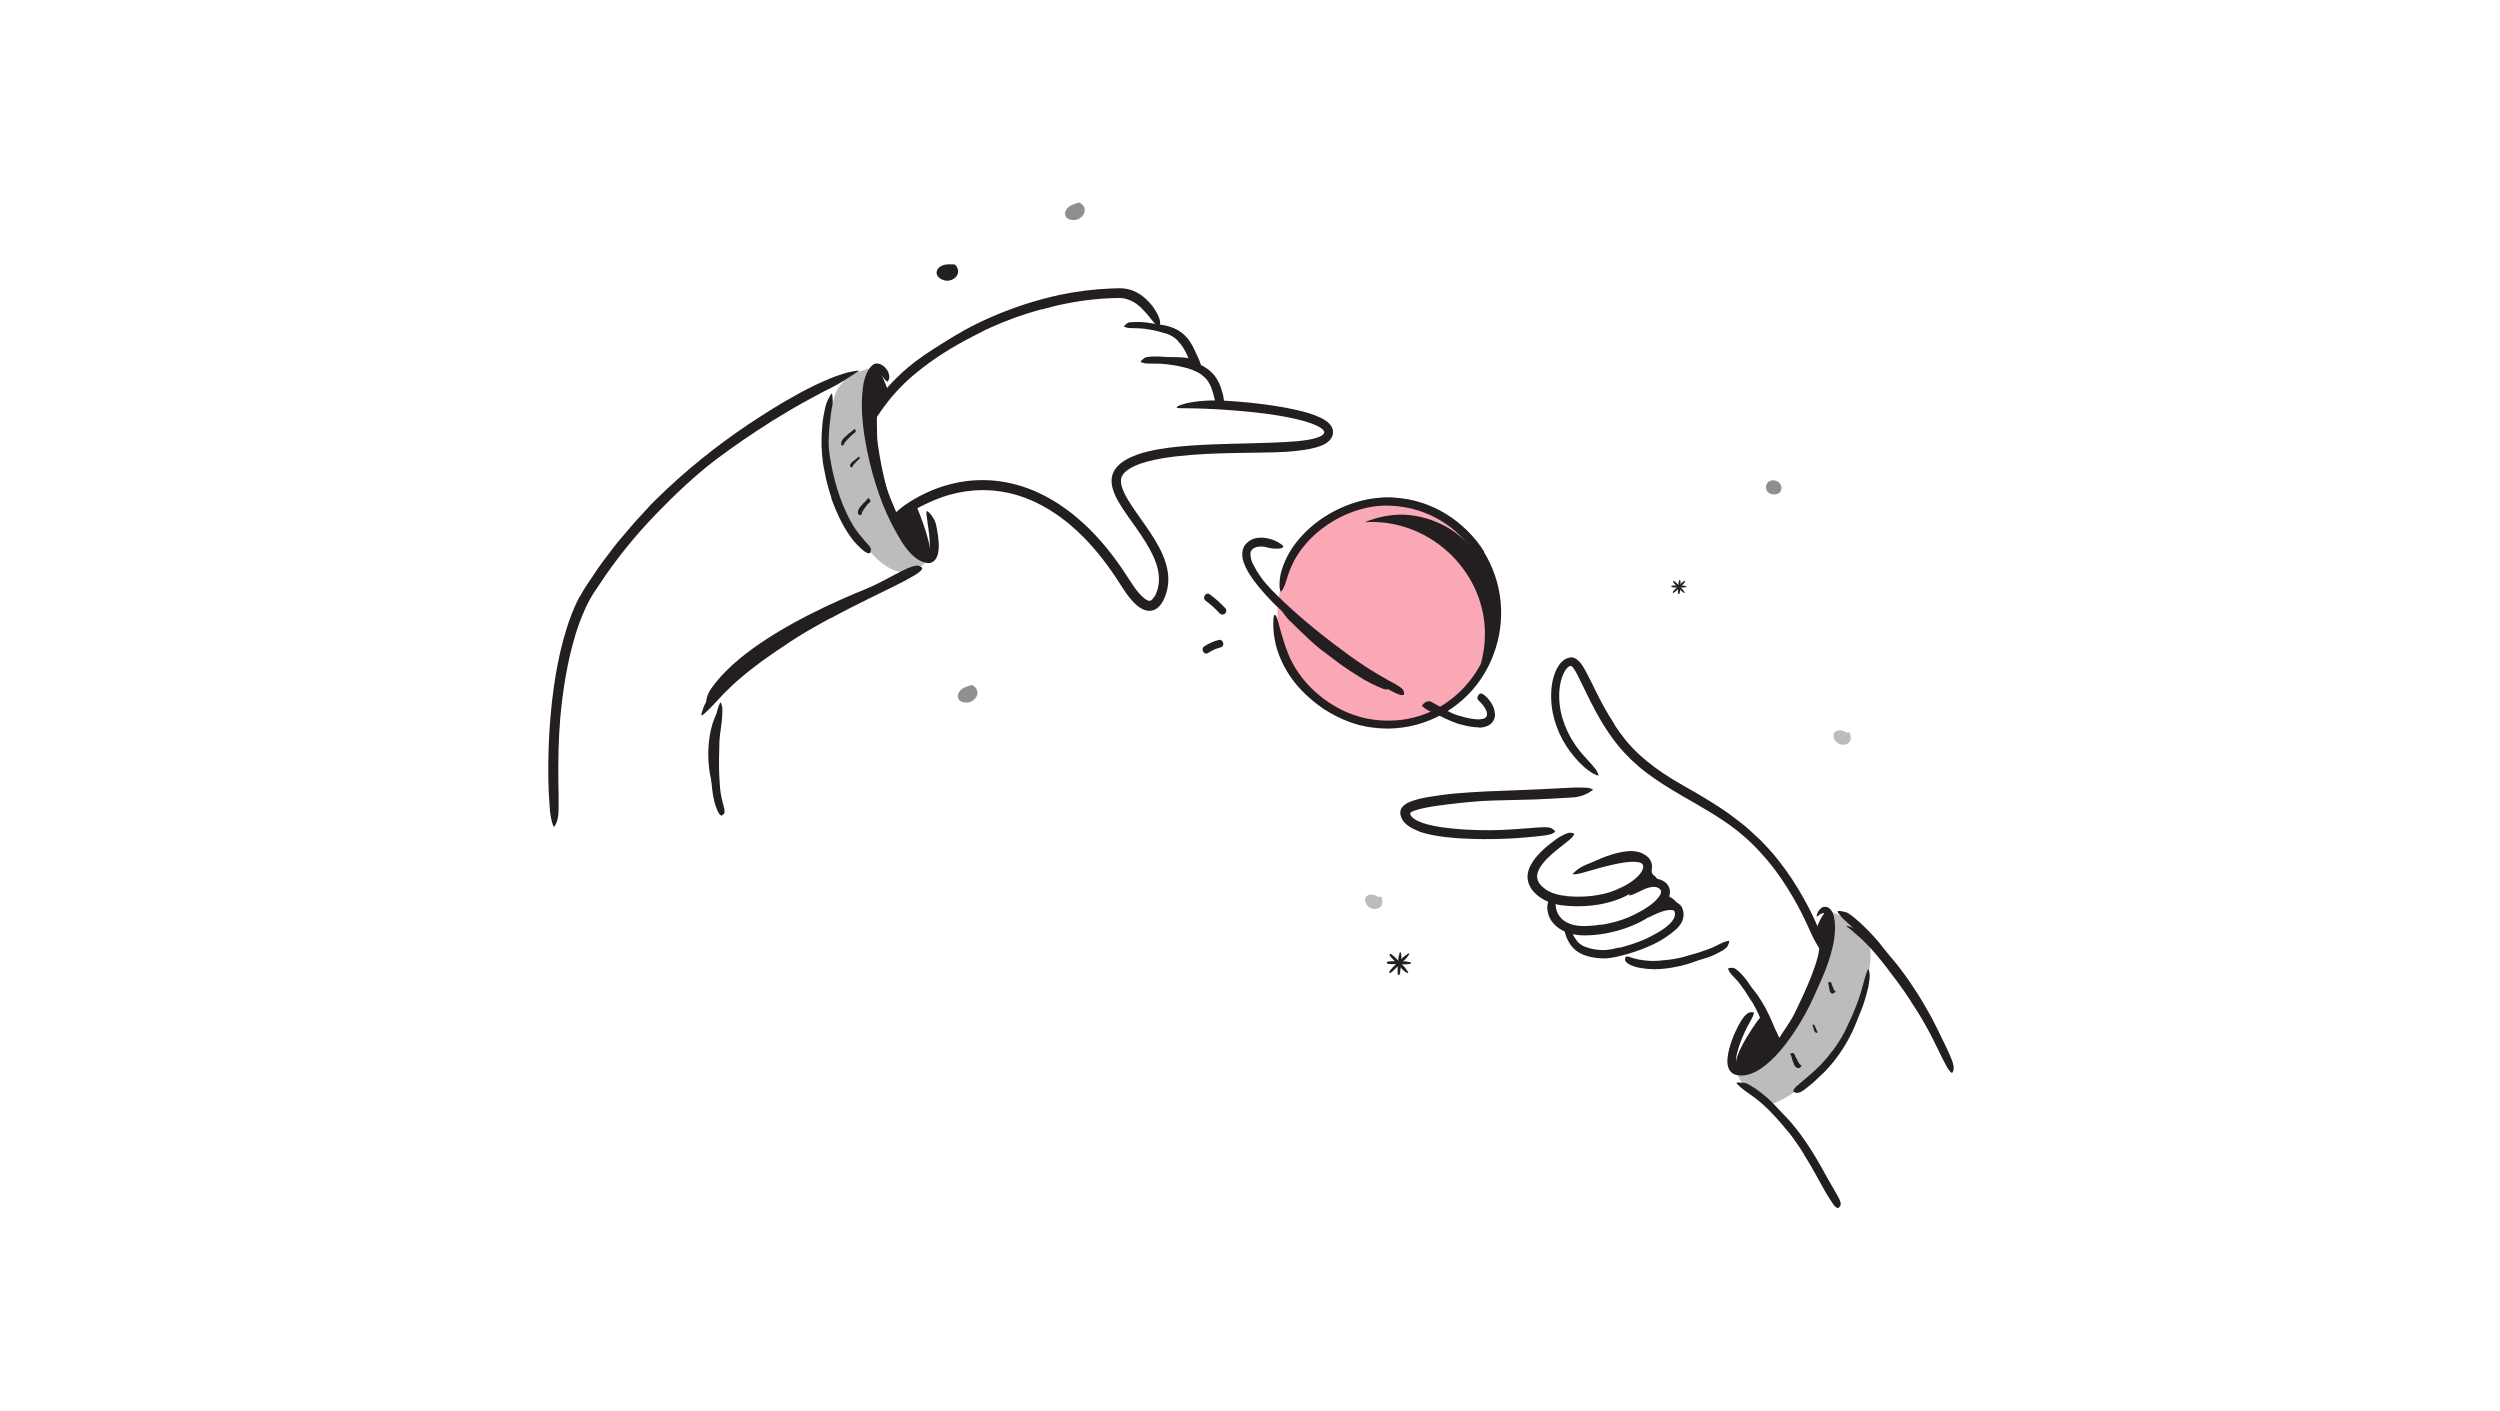 <svg width="319" height="180" viewBox="0 0 319 180" fill="none" xmlns="http://www.w3.org/2000/svg">
<ellipse cx="177" cy="78.5" rx="14" ry="14.5" fill="#F43F5E" fill-opacity="0.45"/>
<path d="M190.72 78.887C190.528 81.049 190.089 83.049 188.939 84.74C189.184 83.87 189.347 82.978 189.425 82.076C190.14 73.967 183.53 66.868 175.469 66.606C175.028 66.594 174.587 66.605 174.148 66.639C175.698 65.975 177.371 65.646 179.058 65.672C180.705 65.735 182.322 66.132 183.81 66.838C185.299 67.545 186.629 68.546 187.72 69.782C188.81 71.017 189.638 72.461 190.154 74.026C190.669 75.591 190.862 77.245 190.72 78.887Z" fill="#231F20"/>
<path d="M189.338 70.416C190.535 72.357 191.269 74.547 191.483 76.817C191.697 79.087 191.385 81.376 190.573 83.507C189.995 85.062 189.158 86.508 188.098 87.784C186.218 90.022 183.706 91.639 180.89 92.424C180.193 92.616 179.482 92.756 178.764 92.841C178.406 92.895 178.043 92.904 177.686 92.934C177.328 92.964 176.965 92.961 176.604 92.934C175.885 92.916 175.167 92.848 174.457 92.73L173.397 92.499C173.046 92.406 172.706 92.285 172.361 92.18C171.159 91.747 170.011 91.179 168.937 90.487C167.882 89.776 166.906 88.954 166.027 88.036C164.899 86.846 163.994 85.464 163.354 83.954C162.714 82.436 162.414 80.796 162.477 79.149C162.522 78.122 162.777 78.305 163.045 79.149C163.111 79.353 163.162 79.6 163.237 79.879C163.312 80.158 163.414 80.462 163.498 80.795L163.561 81.05C163.588 81.134 163.618 81.221 163.648 81.308C163.708 81.486 163.765 81.669 163.823 81.855C163.913 82.237 164.09 82.615 164.219 83.023C165.261 85.897 167.423 88.33 170.057 89.946C171.373 90.762 172.82 91.345 174.334 91.67C175.868 91.982 177.443 92.037 178.995 91.832C180.895 91.569 182.712 90.885 184.314 89.829C186.924 88.108 188.875 85.556 189.852 82.586C190.829 79.617 190.774 76.404 189.696 73.47C189.225 72.24 188.594 71.078 187.819 70.013C187.014 68.968 186.076 68.033 185.029 67.232C183.427 66.021 181.573 65.186 179.605 64.787C178.625 64.595 177.627 64.503 176.628 64.511C175.634 64.545 174.647 64.696 173.688 64.962C172.207 65.375 170.801 66.019 169.52 66.869C168.249 67.696 167.123 68.728 166.189 69.923C165.785 70.437 165.428 70.987 165.123 71.566C164.729 72.334 164.41 73.139 164.171 73.969C164.132 74.104 164.093 74.227 164.051 74.335C164.009 74.443 163.985 74.545 163.952 74.635C163.888 74.791 163.814 74.943 163.729 75.089C163.669 75.212 163.598 75.33 163.516 75.44C163.402 75.56 163.318 75.359 163.27 74.87C163.243 74.119 163.345 73.369 163.57 72.653C164.03 71.231 164.771 69.916 165.751 68.788C166.725 67.644 167.87 66.656 169.144 65.86C170.439 65.043 171.843 64.415 173.316 63.998C174.063 63.788 174.825 63.638 175.595 63.55C175.788 63.526 175.983 63.511 176.178 63.499C176.373 63.487 176.562 63.457 176.764 63.457H177.064H177.364L177.947 63.493C180.263 63.642 182.509 64.353 184.488 65.565C186.458 66.777 188.128 68.42 189.371 70.371L189.338 70.416Z" fill="#231F20"/>
<path d="M171.238 84.901C170.535 84.392 169.84 83.871 169.153 83.336C168.907 83.141 168.637 82.97 168.393 82.769C167.531 82.054 166.706 81.294 165.907 80.507C165.733 80.33 165.552 80.159 165.369 79.987L164.85 79.468C164.359 79.049 163.941 78.551 163.612 77.996C163.516 77.816 163.753 77.696 164.063 77.657C164.226 77.635 164.392 77.651 164.548 77.703C164.704 77.755 164.846 77.842 164.964 77.957C165.763 78.858 166.637 79.759 167.51 80.678C168.075 81.215 168.678 81.71 169.312 82.162C169.988 82.691 170.67 83.216 171.37 83.715C171.796 84.03 172.235 84.315 172.673 84.616C173.34 85.06 174.01 85.517 174.703 85.91C175.241 86.21 175.802 86.463 176.355 86.727C176.478 86.787 176.601 86.835 176.724 86.898C177.172 87.129 177.277 87.27 177.235 87.568C177.23 87.635 177.22 87.701 177.205 87.766C177.142 87.979 176.878 88.033 176.52 87.904C175.444 87.488 174.412 86.966 173.439 86.346C172.694 85.895 171.97 85.399 171.244 84.91L171.238 84.901Z" fill="#231F20"/>
<path d="M168.033 81.802C166.697 80.73 165.39 79.625 164.129 78.469C163.666 78.045 163.189 77.64 162.744 77.198C161.95 76.419 161.199 75.597 160.495 74.736C160.141 74.299 159.81 73.844 159.504 73.372C159.183 72.89 158.92 72.372 158.72 71.828C158.508 71.305 158.456 70.73 158.57 70.177C158.643 69.882 158.79 69.61 158.996 69.387C159.097 69.28 159.204 69.179 159.318 69.086C159.434 69.003 159.557 68.928 159.684 68.861C160.015 68.71 160.372 68.624 160.735 68.606C161.08 68.592 161.425 68.621 161.762 68.693C162.421 68.832 163.041 69.112 163.579 69.516C163.75 69.651 163.774 69.777 163.702 69.849C163.577 69.939 163.427 69.99 163.273 69.993C162.744 70.042 162.211 69.995 161.699 69.855C161.232 69.708 160.732 69.695 160.258 69.819C160.072 69.875 159.904 69.979 159.771 70.12C159.653 70.248 159.579 70.409 159.558 70.582C159.546 71.087 159.668 71.587 159.912 72.03C160.18 72.567 160.488 73.083 160.834 73.573C161.684 74.775 162.834 75.868 163.952 76.925C165.183 78.09 166.474 79.204 167.796 80.283C168.609 80.947 169.436 81.596 170.276 82.229C171.547 83.187 172.835 84.133 174.154 85.004C175.181 85.682 176.229 86.277 177.283 86.875L177.98 87.256C178.842 87.752 179.082 87.959 179.136 88.304C179.155 88.382 179.166 88.462 179.169 88.541C179.154 88.776 178.704 88.74 178.028 88.418C175.988 87.403 174.033 86.225 172.181 84.899C170.766 83.916 169.381 82.874 168.018 81.811L168.033 81.802Z" fill="#231F20"/>
<path d="M188.726 92.813C188.04 92.802 187.358 92.701 186.698 92.513C186.464 92.453 186.224 92.414 185.999 92.335C185.21 92.056 184.444 91.72 183.704 91.329C183.377 91.164 183.04 91.014 182.707 90.858C182.264 90.697 181.856 90.453 181.506 90.137C181.401 90.029 181.569 89.819 181.806 89.663C181.913 89.577 182.04 89.52 182.175 89.497C182.31 89.473 182.448 89.484 182.578 89.527C183.356 89.96 184.149 90.386 184.95 90.846C185.45 91.098 185.977 91.29 186.521 91.419C187.098 91.6 187.692 91.719 188.293 91.777C188.634 91.814 188.98 91.787 189.311 91.699C189.405 91.676 189.491 91.629 189.562 91.564C189.632 91.499 189.686 91.418 189.717 91.326C189.762 91.095 189.733 90.856 189.636 90.642C189.454 90.261 189.207 89.915 188.906 89.621C188.843 89.552 188.771 89.491 188.708 89.422C188.473 89.164 188.449 89.041 188.599 88.795C188.631 88.736 188.665 88.679 188.702 88.624C188.831 88.449 189.071 88.437 189.302 88.624C189.666 88.901 189.98 89.237 190.233 89.618C190.548 90.067 190.731 90.595 190.762 91.143C190.768 91.425 190.701 91.703 190.567 91.951C190.426 92.203 190.218 92.412 189.966 92.552C189.583 92.746 189.161 92.849 188.732 92.852L188.726 92.813Z" fill="#231F20"/>
<path d="M153.861 76.671C154.511 77.156 155.115 77.703 155.663 78.302C155.756 78.383 155.877 78.427 156.001 78.422C156.125 78.418 156.243 78.367 156.331 78.279C156.419 78.192 156.47 78.074 156.474 77.95C156.478 77.826 156.435 77.704 156.353 77.611C155.746 76.955 155.077 76.359 154.356 75.83C153.834 75.479 153.344 76.323 153.864 76.671H153.861Z" fill="#231F20"/>
<path d="M154.164 83.314C154.65 82.988 155.188 82.748 155.756 82.605C156.356 82.449 156.104 81.506 155.494 81.662C154.846 81.827 154.23 82.1 153.671 82.47C153.152 82.815 153.638 83.671 154.164 83.314Z" fill="#231F20"/>
<path d="M213.499 74.277C213.465 74.263 213.465 74.224 213.485 74.172C213.504 74.119 213.526 74.12 213.545 74.132C213.567 74.134 213.588 74.139 213.609 74.148C213.609 74.148 213.767 74.263 213.816 74.3C213.863 74.337 213.908 74.377 213.949 74.421C214.033 74.506 214.12 74.589 214.205 74.677C214.223 74.698 214.237 74.72 214.25 74.744C214.304 74.819 214.366 74.888 214.434 74.95C214.443 74.963 214.451 74.975 214.472 74.976C214.551 75.041 214.625 75.113 214.692 75.191C214.736 75.259 214.781 75.327 214.825 75.394C214.825 75.394 214.838 75.415 214.845 75.425C214.847 75.437 214.852 75.45 214.859 75.46C214.866 75.471 214.875 75.481 214.886 75.487C214.906 75.518 214.924 75.545 214.943 75.576C214.955 75.589 214.965 75.604 214.973 75.621C214.983 75.636 214.948 75.655 214.938 75.644C214.927 75.633 214.915 75.659 214.905 75.665C214.835 75.632 214.768 75.593 214.704 75.549C214.704 75.549 214.485 75.351 214.466 75.345C214.455 75.331 214.446 75.316 214.437 75.3C214.437 75.3 214.255 75.143 214.25 75.135C214.212 75.104 214.18 75.067 214.156 75.024C214.154 75.015 214.149 75.007 214.141 75.002C214.082 74.945 214.026 74.884 213.973 74.821C213.95 74.786 213.912 74.76 213.884 74.728C213.856 74.697 213.876 74.716 213.873 74.711C213.868 74.702 213.863 74.693 213.856 74.686C213.784 74.618 213.72 74.538 213.639 74.469C213.628 74.451 213.567 74.358 213.552 74.336C213.537 74.313 213.513 74.282 213.499 74.277Z" fill="#221F1F"/>
<path d="M213.602 75.62C213.586 75.656 213.546 75.656 213.494 75.636C213.442 75.617 213.442 75.595 213.455 75.576L213.469 75.51L213.631 75.296C213.669 75.247 213.711 75.202 213.757 75.16L214.023 74.893L214.091 74.848C214.169 74.792 214.241 74.728 214.307 74.657C214.319 74.645 214.328 74.632 214.335 74.617C214.399 74.537 214.471 74.462 214.549 74.395C214.619 74.349 214.689 74.303 214.752 74.245C214.752 74.245 214.772 74.231 214.782 74.225C214.808 74.22 214.832 74.205 214.847 74.182C214.876 74.16 214.906 74.14 214.938 74.123C214.952 74.11 214.968 74.1 214.985 74.092C215.001 74.082 215.019 74.116 215.008 74.127C214.998 74.138 215.022 74.147 215.028 74.157C215.031 74.162 215.033 74.166 215.036 74.17C215 74.242 214.959 74.311 214.913 74.376L214.688 74.631C214.675 74.643 214.659 74.653 214.643 74.66C214.643 74.66 214.479 74.849 214.469 74.856C214.438 74.894 214.399 74.927 214.356 74.951C214.346 74.954 214.337 74.96 214.331 74.968C214.272 75.031 214.207 75.085 214.144 75.144C214.082 75.202 214.081 75.206 214.051 75.237L214.006 75.266C213.932 75.34 213.853 75.406 213.789 75.484C213.771 75.495 213.673 75.559 213.651 75.574C213.628 75.589 213.602 75.598 213.602 75.62Z" fill="#221F1F"/>
<path d="M213.342 74.914C213.314 74.932 213.286 74.9 213.264 74.85C213.242 74.8 213.259 74.782 213.267 74.777L213.319 74.742L213.555 74.707C213.609 74.699 213.664 74.695 213.72 74.696L214.056 74.695L214.13 74.704C214.215 74.718 214.301 74.723 214.387 74.719C214.402 74.719 214.416 74.717 214.43 74.713C214.524 74.7 214.619 74.698 214.713 74.707C214.788 74.723 214.862 74.732 214.935 74.745C215.008 74.758 214.953 74.733 214.969 74.752C214.984 74.77 215.013 74.77 215.036 74.772C215.068 74.774 215.1 74.778 215.131 74.786C215.148 74.792 215.165 74.8 215.18 74.811C215.188 74.824 215.184 74.851 215.179 74.855C215.174 74.858 215.176 74.878 215.178 74.891C215.111 74.918 215.041 74.938 214.97 74.952L214.667 74.971C214.651 74.972 214.635 74.97 214.62 74.965L214.389 74.98C214.344 74.986 214.298 74.981 214.255 74.967C214.248 74.969 214.242 74.973 214.238 74.978C214.161 74.982 214.087 74.973 214.009 74.969C213.932 74.966 213.929 74.968 213.893 74.967L213.87 74.964L213.845 74.959C213.753 74.961 213.66 74.95 213.569 74.959C213.551 74.971 213.445 74.94 213.421 74.941C213.397 74.943 213.352 74.907 213.342 74.914Z" fill="#221F1F"/>
<path d="M214.296 75.733C214.314 75.76 214.281 75.786 214.23 75.801C214.206 75.807 214.18 75.805 214.157 75.795C214.144 75.78 214.133 75.763 214.125 75.744C214.125 75.744 214.106 75.573 214.1 75.52C214.095 75.468 214.095 75.416 214.102 75.364C214.109 75.259 214.112 75.154 214.121 75.047C214.122 75.024 214.126 75.002 214.131 74.98C214.15 74.901 214.16 74.82 214.16 74.738C214.163 74.725 214.162 74.71 214.158 74.697C214.152 74.608 214.156 74.518 214.17 74.43L214.22 74.222C214.22 74.222 214.211 74.207 214.231 74.194C214.246 74.175 214.254 74.152 214.253 74.129L214.271 74.041C214.279 74.025 214.288 74.011 214.3 73.998C214.3 73.998 214.339 73.997 214.342 74.002C214.346 74.007 214.366 74.005 214.379 74.003C214.4 74.068 214.416 74.135 214.426 74.202L214.427 74.489C214.428 74.504 214.425 74.519 214.42 74.533C214.42 74.533 214.421 74.743 214.422 74.75C214.423 74.793 214.416 74.836 214.4 74.876C214.397 74.883 214.396 74.891 214.397 74.899C214.394 74.971 214.386 75.044 214.374 75.115C214.368 75.151 214.371 75.189 214.366 75.224L214.374 75.237C214.371 75.245 214.37 75.253 214.369 75.262C214.364 75.348 214.348 75.433 214.352 75.521C214.361 75.536 214.323 75.636 214.327 75.659C214.331 75.681 214.292 75.721 214.296 75.733Z" fill="#221F1F"/>
<path d="M177.349 121.94C177.298 121.916 177.295 121.857 177.318 121.777C177.335 121.746 177.362 121.721 177.396 121.709C177.43 121.716 177.463 121.725 177.496 121.737C177.504 121.749 177.743 121.934 177.819 121.989C177.894 122.047 177.965 122.111 178.03 122.181C178.168 122.32 178.307 122.456 178.443 122.593C178.474 122.623 178.502 122.656 178.526 122.693C178.616 122.811 178.716 122.921 178.826 123.02C178.842 123.039 178.862 123.054 178.884 123.065C179.01 123.17 179.127 123.285 179.235 123.41C179.307 123.52 179.393 123.619 179.471 123.722C179.486 123.734 179.497 123.751 179.502 123.77C179.512 123.809 179.535 123.845 179.568 123.87C179.602 123.915 179.633 123.962 179.66 124.011C179.677 124.034 179.692 124.06 179.702 124.087C179.716 124.107 179.669 124.134 179.652 124.12C179.636 124.106 179.622 124.14 179.609 124.148L179.592 124.159C179.487 124.113 179.385 124.06 179.287 124C179.287 124 178.939 123.682 178.896 123.649C178.878 123.627 178.863 123.604 178.85 123.579C178.85 123.579 178.563 123.321 178.553 123.31C178.494 123.26 178.445 123.2 178.405 123.134C178.399 123.12 178.391 123.107 178.381 123.096C178.285 123.004 178.2 122.902 178.11 122.803C178.074 122.747 178.015 122.707 177.966 122.66C177.959 122.651 177.952 122.64 177.947 122.63C177.939 122.617 177.93 122.605 177.922 122.592C177.807 122.481 177.705 122.353 177.584 122.25C177.564 122.22 177.455 122.079 177.422 122.051C177.389 122.022 177.369 121.949 177.349 121.94Z" fill="#221F1F"/>
<path d="M177.494 124.095C177.469 124.151 177.408 124.151 177.33 124.13C177.252 124.11 177.256 124.071 177.259 124.055C177.266 124.02 177.276 123.986 177.29 123.953C177.305 123.943 177.484 123.7 177.553 123.615C177.618 123.535 177.689 123.459 177.764 123.388L178.199 122.956C178.231 122.925 178.264 122.896 178.3 122.869C178.424 122.777 178.539 122.673 178.643 122.559C178.662 122.542 178.678 122.522 178.69 122.5C178.799 122.368 178.918 122.246 179.047 122.134C179.16 122.06 179.263 121.971 179.37 121.887C179.385 121.877 179.402 121.866 179.417 121.856C179.459 121.845 179.496 121.82 179.523 121.787C179.566 121.748 179.612 121.711 179.659 121.676C179.686 121.663 179.715 121.651 179.744 121.642C179.767 121.627 179.791 121.676 179.777 121.692C179.763 121.709 179.797 121.723 179.807 121.738C179.811 121.742 179.814 121.747 179.817 121.753C179.757 121.865 179.69 121.973 179.614 122.075L179.248 122.48C179.226 122.499 179.201 122.515 179.175 122.527L178.897 122.838C178.843 122.897 178.782 122.95 178.715 122.993C178.7 122.999 178.686 123.008 178.674 123.019C178.582 123.119 178.476 123.21 178.374 123.301C178.317 123.339 178.273 123.399 178.224 123.45L178.151 123.497C178.035 123.616 177.906 123.722 177.799 123.849C177.769 123.869 177.622 123.983 177.593 124.016C177.564 124.049 177.509 124.085 177.494 124.095Z" fill="#221F1F"/>
<path d="M177.088 122.957C177.043 122.987 176.998 122.94 176.964 122.866C176.949 122.843 176.953 122.773 176.968 122.763L177.049 122.71C177.064 122.7 177.336 122.673 177.426 122.657C177.514 122.647 177.603 122.643 177.691 122.645L178.233 122.65C178.274 122.649 178.314 122.653 178.354 122.661C178.489 122.681 178.626 122.688 178.762 122.681C178.786 122.683 178.809 122.68 178.832 122.672C178.983 122.657 179.135 122.655 179.286 122.665C179.405 122.688 179.526 122.702 179.644 122.719C179.644 122.719 179.679 122.717 179.696 122.731C179.712 122.746 179.766 122.757 179.805 122.761C179.856 122.763 179.907 122.769 179.957 122.78C179.983 122.788 180.008 122.799 180.032 122.813C180.045 122.833 180.042 122.871 180.034 122.876C180.027 122.881 180.029 122.912 180.032 122.928L180.042 122.943C179.935 122.979 179.825 123.008 179.714 123.028C179.714 123.028 179.275 123.049 179.226 123.056C179.2 123.056 179.175 123.053 179.15 123.049C179.15 123.049 178.801 123.065 178.779 123.069C178.707 123.073 178.635 123.067 178.566 123.05C178.552 123.046 178.538 123.045 178.523 123.045C178.401 123.05 178.279 123.04 178.157 123.034C178.095 123.03 178.032 123.03 177.97 123.034L177.937 123.027L177.893 123.02C177.745 123.023 177.598 123.008 177.448 123.02C177.423 123.036 177.253 122.989 177.213 122.994C177.173 122.999 177.107 122.948 177.088 122.957Z" fill="#221F1F"/>
<path d="M178.604 124.286C178.631 124.326 178.583 124.368 178.507 124.395C178.485 124.41 178.413 124.4 178.403 124.385C178.384 124.36 178.367 124.334 178.353 124.307C178.343 124.292 178.331 124.037 178.332 123.962C178.325 123.879 178.326 123.795 178.334 123.712L178.362 123.206C178.364 123.169 178.37 123.131 178.379 123.095C178.407 122.968 178.421 122.839 178.421 122.709C178.424 122.687 178.423 122.664 178.417 122.643C178.41 122.499 178.417 122.355 178.438 122.213C178.467 122.104 178.488 121.994 178.512 121.882C178.512 121.882 178.512 121.849 178.528 121.835C178.544 121.821 178.555 121.767 178.562 121.734C178.565 121.685 178.575 121.636 178.59 121.59C178.599 121.565 178.612 121.543 178.628 121.522C178.649 121.509 178.686 121.517 178.691 121.524C178.696 121.532 178.724 121.531 178.744 121.529C178.774 121.632 178.797 121.738 178.81 121.844C178.81 121.844 178.807 122.256 178.809 122.304C178.809 122.328 178.804 122.352 178.795 122.375L178.8 122.73C178.801 122.798 178.79 122.865 178.769 122.929C178.763 122.942 178.761 122.956 178.763 122.969C178.759 123.083 178.741 123.199 178.726 123.313C178.711 123.427 178.721 123.431 178.715 123.489C178.714 123.5 178.711 123.511 178.708 123.522C178.704 123.534 178.702 123.547 178.7 123.559C178.695 123.699 178.67 123.837 178.673 123.979C178.673 124.011 178.63 124.161 178.633 124.198C178.636 124.236 178.599 124.267 178.604 124.286Z" fill="#221F1F"/>
<path opacity="0.5" d="M227.305 62.172C227.419 63.592 224.966 63.274 225.38 61.901C225.678 60.919 227.227 61.205 227.305 62.172Z" fill="#231F20"/>
<path opacity="0.3" d="M236.146 93.917C236.285 95.175 234.882 95.286 234.296 94.644C233.353 93.608 234.435 92.707 235.597 93.478C235.747 93.577 236.059 93.145 236.146 93.917Z" fill="#231F20"/>
<path opacity="0.3" d="M176.381 114.878C176.52 116.136 175.117 116.247 174.531 115.605C173.588 114.568 174.67 113.667 175.832 114.439C175.982 114.538 176.294 114.106 176.381 114.878Z" fill="#231F20"/>
<path opacity="0.3" d="M118.669 71.114C114.678 76.435 109.203 69.744 106.635 62.374C104.971 57.599 105.806 53.175 106.431 50.763C107.338 47.259 111.605 46.949 111.605 46.949C111.605 46.949 109.497 54.16 112.191 61.527C114.885 68.897 118.669 71.114 118.669 71.114Z" fill="#231F20"/>
<path d="M148.504 45.58C148.504 45.58 151.495 45.468 152.066 45.847C152.636 46.228 152.066 46.832 152.066 46.832L149.182 46.204L148.504 45.577V45.58Z" fill="#231F20"/>
<path d="M111.999 61.719C111.903 61.245 111.801 60.773 111.725 60.296C111.638 59.821 111.56 59.347 111.488 58.869C111.428 58.524 111.353 58.178 111.314 57.83C111.158 56.599 111.086 55.358 111.083 54.118C111.068 53.569 111.095 53.016 111.095 52.469C111.113 52.118 111.122 51.767 111.164 51.415C111.188 51.241 111.23 51.067 111.284 50.899C111.344 50.73 111.404 50.565 111.467 50.394C111.548 50.187 111.563 50.22 111.623 50.415C111.653 50.511 111.701 50.649 111.765 50.815C111.792 50.896 111.834 50.986 111.855 51.076C111.873 51.166 111.885 51.262 111.885 51.358C111.876 52.74 111.891 54.109 111.915 55.518C111.927 56.358 112.095 57.223 112.23 58.073C112.311 58.539 112.392 59.007 112.482 59.473C112.587 59.935 112.672 60.404 112.789 60.863C112.858 61.149 112.93 61.431 112.99 61.719L113.203 62.572C113.422 63.431 113.678 64.29 113.954 65.128C114.182 65.777 114.443 66.395 114.702 67.02C114.759 67.158 114.816 67.29 114.864 67.435C115.044 67.963 115.065 68.149 115.014 68.302C115.002 68.339 114.996 68.381 114.981 68.405C114.936 68.483 114.78 68.302 114.549 67.951C114.464 67.819 114.38 67.69 114.293 67.558C114.209 67.423 114.143 67.281 114.068 67.143C113.924 66.864 113.768 66.582 113.636 66.29C113.356 65.711 113.092 65.113 112.852 64.506C112.687 64.05 112.536 63.587 112.386 63.125C112.248 62.656 112.101 62.194 111.975 61.722L111.999 61.716V61.719Z" fill="#231F20"/>
<path d="M115.329 73.342C115.329 73.342 96.481 79.525 90.73 87.89C90.73 87.89 89.874 89.064 90.171 90.121C90.375 90.842 92.375 86.487 99.376 82.177C106.377 77.868 115.329 73.342 115.329 73.342Z" fill="#231F20"/>
<path d="M91.751 90.265C91.76 90.763 90.682 91.727 90.417 95.127C90.108 99.112 91.562 101.953 91.562 101.953L91.751 90.265Z" fill="#231F20"/>
<path d="M113.527 50.289C113.17 49.73 112.278 46.394 111.617 47.385C110.248 49.439 110.713 53.422 110.758 53.322L113.527 50.289Z" fill="#231F20"/>
<path d="M114.05 66.136C114.05 66.136 117.221 72.019 118.351 71.551C119.675 71.001 116.957 64.616 116.957 64.616L114.05 66.136Z" fill="#231F20"/>
<path d="M147.338 76.117C147.596 75.639 147.792 75.005 147.855 74.435C147.924 73.852 147.876 73.246 147.738 72.642C147.461 71.432 146.846 70.251 146.143 69.119C145.44 67.981 144.632 66.882 143.833 65.749C143.434 65.179 143.043 64.596 142.686 63.965C142.335 63.335 141.998 62.656 141.872 61.827C141.842 61.68 141.839 61.521 141.839 61.362C141.83 61.205 141.854 61.04 141.881 60.878C141.932 60.554 142.064 60.229 142.239 59.95C142.608 59.386 143.071 59.034 143.548 58.737C144.509 58.157 145.521 57.839 146.527 57.593C148.308 57.175 150.092 56.995 151.867 56.86C153.645 56.734 155.417 56.673 157.183 56.625C158.949 56.577 160.712 56.55 162.466 56.478C163.343 56.442 164.217 56.391 165.085 56.331C165.949 56.265 166.817 56.169 167.628 55.971C167.983 55.881 168.337 55.767 168.607 55.601C168.742 55.523 168.86 55.421 168.911 55.34C168.962 55.262 168.989 55.163 168.962 55.07C168.938 54.923 168.664 54.664 168.361 54.496C168.058 54.316 167.709 54.169 167.355 54.04C165.925 53.529 164.391 53.235 162.874 52.986C160.919 52.676 158.934 52.484 156.952 52.334C154.969 52.187 152.978 52.099 151.011 52.09C150.402 52.096 150.137 52.066 150.14 51.973C150.146 51.883 150.435 51.73 150.96 51.577C152.008 51.253 153.984 50.994 156.306 51.13C158.36 51.247 160.408 51.448 162.454 51.754C163.475 51.91 164.496 52.093 165.514 52.328C166.535 52.574 167.55 52.838 168.577 53.334C168.836 53.463 169.094 53.61 169.358 53.817C169.49 53.919 169.622 54.046 169.749 54.202C169.887 54.373 170.016 54.616 170.064 54.85C170.115 55.094 170.097 55.343 170.025 55.577C169.947 55.803 169.8 56.043 169.665 56.181C169.382 56.484 169.085 56.644 168.803 56.779C168.241 57.034 167.703 57.163 167.172 57.274C166.64 57.382 166.118 57.457 165.595 57.517C165.072 57.578 164.553 57.629 164.036 57.659C163.517 57.686 163 57.707 162.484 57.722C161.451 57.752 160.42 57.767 159.393 57.776C156.934 57.803 154.432 57.857 151.939 58.052C150.693 58.151 149.449 58.286 148.233 58.496C147.02 58.713 145.81 58.989 144.749 59.476C144.461 59.611 144.182 59.758 143.935 59.935C143.686 60.106 143.464 60.31 143.311 60.506C143.173 60.716 143.059 60.929 143.04 61.187C143.019 61.443 143.034 61.722 143.122 62.013C143.275 62.593 143.578 63.185 143.92 63.758C144.263 64.332 144.65 64.897 145.041 65.461C145.822 66.593 146.659 67.71 147.386 68.924C148.11 70.131 148.759 71.444 148.996 72.909C149.146 73.801 149.092 74.768 148.825 75.633C148.696 76.069 148.524 76.501 148.269 76.912C148.14 77.12 147.987 77.321 147.783 77.498C147.581 77.675 147.326 77.829 147.038 77.898C146.75 77.97 146.449 77.949 146.185 77.877C145.927 77.799 145.692 77.687 145.488 77.555C145.074 77.291 144.749 76.967 144.449 76.633C143.845 75.969 143.374 75.222 142.914 74.507C141.548 72.354 140.004 70.299 138.208 68.497C137.307 67.602 136.358 66.752 135.337 66.008C134.316 65.263 133.235 64.608 132.103 64.074C130.343 63.236 128.457 62.728 126.556 62.584C124.651 62.44 122.738 62.668 120.915 63.212C120.714 63.275 120.516 63.338 120.318 63.398C120.12 63.464 119.927 63.545 119.732 63.617C119.339 63.755 118.963 63.935 118.573 64.101C117.14 64.743 116.269 65.314 115.612 65.644C114.963 65.99 114.542 66.131 114.173 66.218C114.005 66.257 113.801 66.332 113.693 66.344C113.509 66.362 113.656 66.146 114.053 65.68C114.443 65.209 115.173 64.596 116.209 63.953C117.753 63.016 119.453 62.236 121.279 61.782C123.096 61.301 125.033 61.157 126.952 61.335C128.868 61.536 130.766 62.058 132.52 62.884C133.406 63.281 134.241 63.773 135.061 64.287C135.863 64.824 136.65 65.389 137.379 66.017C139.575 67.855 141.431 70.044 143.04 72.369C143.248 72.657 143.44 72.951 143.632 73.249L144.206 74.132C144.557 74.693 144.936 75.234 145.347 75.702C145.551 75.939 145.767 76.147 145.981 76.321C146.191 76.498 146.407 76.618 146.554 76.651C146.704 76.684 146.756 76.678 146.888 76.6C147.017 76.519 147.176 76.324 147.308 76.09L147.338 76.099V76.117Z" fill="#231F20"/>
<path d="M153.372 47.856C153.249 47.769 153.129 47.675 152.993 47.603L152.792 47.486L152.579 47.387C152.303 47.249 151.969 47.132 151.66 47.027C151.429 46.952 151.192 46.913 150.957 46.849C150.134 46.624 149.26 46.516 148.374 46.432C147.981 46.399 147.582 46.396 147.191 46.399C146.939 46.408 146.687 46.402 146.431 46.39C146.305 46.381 146.179 46.381 146.05 46.351C145.924 46.318 145.798 46.282 145.668 46.246C145.509 46.195 145.53 46.117 145.665 45.985C145.732 45.919 145.828 45.834 145.942 45.747C145.999 45.705 146.062 45.654 146.128 45.621C146.194 45.594 146.263 45.573 146.338 45.564L146.729 45.516L146.924 45.492H147.119C147.38 45.483 147.642 45.486 147.903 45.492C148.425 45.51 148.954 45.543 149.486 45.645C150.116 45.759 150.795 45.789 151.444 45.952C151.801 46.039 152.15 46.147 152.492 46.27C152.66 46.327 152.834 46.399 153.008 46.474C153.183 46.54 153.351 46.633 153.516 46.72C153.921 46.949 154.309 47.219 154.636 47.558C155.156 48.051 155.507 48.7 155.747 49.354C155.925 49.868 156.081 50.384 156.15 50.919C156.168 51.036 156.18 51.153 156.174 51.27C156.168 51.49 156.135 51.634 156.063 51.73C156 51.826 155.898 51.874 155.759 51.907C155.696 51.922 155.639 51.943 155.582 51.949C155.408 51.97 155.204 51.784 155.132 51.499L155.048 51.186C155.021 51.081 154.985 50.982 154.97 50.88C154.952 50.778 154.925 50.679 154.901 50.58C154.88 50.48 154.856 50.381 154.825 50.285C154.777 50.09 154.714 49.904 154.648 49.724C154.606 49.636 154.588 49.54 154.552 49.45L154.444 49.186C154.207 48.678 153.864 48.201 153.357 47.874L153.369 47.853L153.372 47.856Z" fill="#231F20"/>
<path d="M150.339 43.523C149.978 43.124 149.516 42.833 148.969 42.619C148.768 42.541 148.552 42.499 148.338 42.436C147.591 42.205 146.792 42.049 145.99 41.947C145.632 41.902 145.269 41.893 144.912 41.881L144.221 41.863C144.107 41.854 143.99 41.86 143.876 41.83C143.761 41.797 143.647 41.764 143.53 41.727C143.386 41.679 143.407 41.613 143.53 41.499C143.59 41.442 143.68 41.367 143.785 41.286C143.84 41.247 143.897 41.199 143.957 41.172C144.017 41.151 144.083 41.136 144.149 41.13C145.101 41.037 146.065 41.079 147.029 41.265C147.603 41.382 148.215 41.412 148.81 41.559C149.453 41.715 150.14 41.968 150.705 42.394C151.059 42.646 151.363 42.962 151.627 43.295C152.023 43.806 152.3 44.382 152.555 44.944C152.753 45.379 152.984 45.797 153.129 46.244C153.162 46.343 153.204 46.437 153.219 46.539C153.252 46.731 153.252 46.86 153.216 46.959C153.171 47.061 153.102 47.13 153.006 47.193C152.96 47.223 152.921 47.256 152.882 47.278C152.813 47.313 152.738 47.298 152.648 47.25C152.558 47.202 152.444 47.121 152.372 47.001L152.189 46.74C152.129 46.653 152.087 46.56 152.032 46.473L151.885 46.205C151.834 46.118 151.786 46.028 151.75 45.938C151.588 45.578 151.441 45.211 151.264 44.875C151.011 44.364 150.696 43.926 150.324 43.547L150.342 43.526L150.339 43.523Z" fill="#231F20"/>
<path d="M132.817 39.484C130.637 40.088 128.493 40.848 126.421 41.785C126.042 41.953 125.67 42.133 125.3 42.325C124.931 42.511 124.561 42.701 124.195 42.893C121.591 44.217 119.09 45.77 116.837 47.635C115.837 48.458 114.894 49.368 114.053 50.332C113.503 50.945 113.026 51.617 112.533 52.269C112.059 52.939 111.611 53.617 111.137 54.299C110.957 54.497 110.858 54.578 110.825 54.554C110.788 54.531 110.803 54.398 110.8 54.152C110.794 53.903 110.828 53.56 110.912 53.161C110.996 52.759 111.179 52.329 111.431 51.891C111.536 51.692 111.665 51.515 111.783 51.326C111.906 51.14 112.017 50.945 112.158 50.776C112.431 50.428 112.696 50.071 112.987 49.74L113.419 49.239L113.873 48.758C114.17 48.431 114.495 48.133 114.807 47.827C116.077 46.608 117.498 45.569 118.972 44.623C120.741 43.502 122.573 42.325 124.492 41.382C125.541 40.854 126.619 40.388 127.703 39.938C128.796 39.511 129.892 39.094 131.013 38.748C132.388 38.313 133.785 37.94 135.193 37.631C137.331 37.181 139.518 36.904 141.689 36.814L142.323 36.793C142.536 36.787 142.737 36.769 142.969 36.784L143.308 36.796L143.644 36.844C143.873 36.868 144.089 36.943 144.308 36.997C145.179 37.28 145.945 37.826 146.545 38.472C146.813 38.754 147.065 39.04 147.272 39.367C147.663 39.965 147.849 40.385 147.948 40.697C148.044 41.01 148.053 41.211 148.008 41.4C147.99 41.487 147.981 41.589 147.951 41.65C147.852 41.854 147.449 41.427 146.84 40.667C146.624 40.379 146.392 40.109 146.158 39.85C145.921 39.595 145.693 39.337 145.437 39.118C144.936 38.67 144.383 38.337 143.794 38.172L143.572 38.109C143.497 38.091 143.419 38.085 143.344 38.073C143.194 38.039 143.038 38.036 142.878 38.031C142.737 38.016 142.524 38.031 142.344 38.033L141.779 38.048C141.025 38.079 140.269 38.13 139.515 38.211C138.392 38.328 137.268 38.49 136.154 38.715C135.037 38.925 133.929 39.205 132.832 39.511L132.82 39.481L132.817 39.484Z" fill="#231F20"/>
<path d="M111.885 57.616C112.248 59.37 112.726 61.112 113.32 62.806C113.536 63.425 113.804 64.025 114.05 64.629C114.486 65.695 114.969 66.743 115.54 67.728C116.11 68.704 116.753 69.68 117.603 70.314C117.696 70.386 117.792 70.44 117.891 70.5L118.038 70.575C118.089 70.602 118.101 70.602 118.137 70.617C118.198 70.638 118.258 70.656 118.321 70.659C118.384 70.659 118.444 70.62 118.477 70.569C118.513 70.518 118.537 70.458 118.552 70.398C118.561 70.362 118.564 70.347 118.573 70.305C118.585 70.251 118.591 70.194 118.6 70.137C118.627 69.906 118.636 69.659 118.636 69.416C118.627 68.14 118.348 66.842 118.21 65.548C118.198 65.133 118.282 65.151 118.582 65.434C118.732 65.575 118.9 65.797 119.069 66.073C119.15 66.215 119.24 66.368 119.309 66.536C119.375 66.707 119.429 66.89 119.471 67.082C119.615 67.77 119.726 68.464 119.771 69.191C119.792 69.557 119.801 69.927 119.741 70.332C119.726 70.446 119.717 70.503 119.669 70.707C119.651 70.788 119.618 70.867 119.591 70.945C119.567 71.026 119.534 71.098 119.495 71.167C119.351 71.455 119.12 71.677 118.831 71.789C118.54 71.894 118.222 71.846 117.912 71.749L117.681 71.671C117.594 71.65 117.567 71.623 117.513 71.599C117.414 71.551 117.318 71.503 117.23 71.449C116.87 71.233 116.57 70.981 116.296 70.713C115.759 70.176 115.335 69.584 114.96 68.978C114.086 67.515 113.287 65.977 112.66 64.394C111.975 62.656 111.428 60.872 110.987 59.064C110.716 57.95 110.491 56.826 110.314 55.697C110.047 53.982 109.903 52.234 110.005 50.489C110.047 49.841 110.119 49.195 110.272 48.549C110.353 48.228 110.458 47.904 110.602 47.591C110.677 47.435 110.761 47.282 110.861 47.132C110.906 47.054 110.966 46.985 111.02 46.913C111.083 46.819 111.182 46.732 111.266 46.642C111.335 46.579 111.407 46.522 111.491 46.477C111.903 46.264 112.395 46.435 112.765 46.732C113.299 47.201 113.407 47.606 113.458 47.886C113.515 48.162 113.464 48.339 113.383 48.489C113.35 48.555 113.326 48.633 113.296 48.672C113.245 48.739 113.164 48.672 113.014 48.525C112.93 48.456 112.858 48.36 112.771 48.249C112.69 48.138 112.569 48.024 112.464 47.904C112.392 47.813 112.314 47.732 112.236 47.663C112.197 47.627 112.158 47.597 112.116 47.573C112.08 47.546 112.077 47.555 112.059 47.546C112.002 47.528 111.939 47.54 111.918 47.594C111.939 47.576 111.798 47.786 111.725 47.934C111.65 48.102 111.578 48.273 111.518 48.459C111.395 48.829 111.311 49.234 111.254 49.654C111.143 50.495 111.131 51.393 111.179 52.294C111.272 54.057 111.53 55.85 111.921 57.613L111.891 57.622L111.885 57.616Z" fill="#231F20"/>
<path d="M73.986 76.143C74.098 75.918 74.227 75.698 74.356 75.479C74.485 75.26 74.611 75.038 74.749 74.84L75.566 73.62L76.383 72.401C76.65 71.992 76.966 71.617 77.254 71.221L78.14 70.052L78.581 69.47C78.732 69.278 78.894 69.094 79.05 68.908C79.684 68.163 80.308 67.415 80.948 66.68L82.393 65.109L83.113 64.322C83.363 64.067 83.618 63.821 83.873 63.574C87.45 60.063 91.363 56.922 95.508 54.135C97.361 52.922 99.229 51.702 101.16 50.645L102.085 50.123C102.394 49.951 102.713 49.795 103.028 49.63C103.662 49.312 104.289 48.984 104.947 48.711C105.602 48.432 106.242 48.128 106.926 47.915L107.938 47.585C108.107 47.531 108.287 47.504 108.461 47.465C108.638 47.432 108.809 47.384 108.987 47.363C109.428 47.297 109.62 47.285 109.617 47.318C109.617 47.354 109.419 47.453 109.098 47.663C108.446 48.065 107.32 48.867 105.893 49.567L104.947 50.038C104.632 50.198 104.325 50.378 104.016 50.546C103.397 50.888 102.764 51.198 102.154 51.561C101.544 51.919 100.917 52.249 100.316 52.627C99.713 53 99.109 53.372 98.499 53.733C96.097 55.243 93.742 56.856 91.445 58.571C88.709 60.64 86.108 63.103 83.678 65.629C80.999 68.4 78.563 71.413 76.446 74.632L75.951 75.371L75.704 75.74L75.485 76.116L75.266 76.491L75.065 76.879L74.863 77.266L74.68 77.666C74.188 78.729 73.782 79.837 73.434 80.966C72.398 84.396 71.818 87.994 71.497 91.556C71.257 94.331 71.22 97.067 71.248 99.818C71.254 100.424 71.278 101.016 71.281 101.626C71.284 102.758 71.287 103.503 71.232 104.028C71.163 104.554 71.073 104.86 70.941 105.11C70.881 105.224 70.824 105.374 70.77 105.44C70.674 105.554 70.572 105.383 70.455 104.971C70.341 104.56 70.196 103.914 70.145 103.076C69.938 100.593 69.923 98.034 70.004 95.439C70.091 92.844 70.307 90.21 70.683 87.585C70.959 85.636 71.335 83.687 71.845 81.762C72.109 80.801 72.392 79.843 72.743 78.9C73.091 77.957 73.476 77.02 73.956 76.119L73.986 76.131V76.143Z" fill="#231F20"/>
<path d="M106.04 78.841C105.281 79.252 104.515 79.658 103.77 80.096L102.647 80.745L101.544 81.427C101.277 81.595 101.01 81.763 100.752 81.94C100.493 82.121 100.235 82.301 99.971 82.475C99.031 83.073 98.133 83.721 97.223 84.361C96.337 85.034 95.445 85.695 94.604 86.424C93.832 87.043 93.138 87.752 92.43 88.427C91.997 88.884 91.586 89.358 91.141 89.803C90.916 90.022 90.712 90.262 90.489 90.485C90.273 90.713 90.024 90.914 89.79 91.13C89.486 91.389 89.45 91.296 89.546 90.944C89.594 90.767 89.669 90.521 89.775 90.229C89.889 89.944 90.054 89.638 90.27 89.334C91.931 87.289 93.904 85.523 96.046 83.989C97.322 83.064 98.616 82.061 99.947 81.162C100.68 80.67 101.433 80.204 102.178 79.733C102.941 79.285 103.689 78.82 104.461 78.391L105.881 77.595L107.317 76.829C108.764 76.054 110.254 75.342 111.708 74.606C112.846 74.051 113.927 73.429 115.053 72.879C115.302 72.759 115.54 72.627 115.795 72.516C116.753 72.129 117.092 72.093 117.411 72.279C117.483 72.321 117.57 72.357 117.624 72.408C117.801 72.576 117.492 72.918 116.846 73.312C115.888 73.895 114.879 74.42 113.84 74.928C112.804 75.435 111.756 75.952 110.701 76.465C109.924 76.856 109.146 77.246 108.365 77.637C107.596 78.048 106.812 78.436 106.055 78.865L106.04 78.841Z" fill="#231F20"/>
<path d="M90.742 98.506C90.742 97.756 90.763 97.005 90.799 96.254C90.811 95.981 90.793 95.707 90.82 95.434C90.883 94.473 91.033 93.518 91.189 92.569C91.261 92.148 91.303 91.722 91.388 91.308C91.439 91.04 91.49 90.773 91.568 90.509C91.643 90.244 91.751 89.989 91.853 89.737C91.922 89.581 91.979 89.62 92.036 89.779C92.09 89.938 92.177 90.223 92.18 90.533C92.186 91.626 92.024 92.677 91.874 93.761C91.826 94.086 91.811 94.419 91.793 94.752C91.784 95.089 91.787 95.425 91.772 95.758C91.754 96.494 91.736 97.23 91.751 97.966L91.766 98.648L91.799 99.326C91.835 100.011 91.88 100.702 91.985 101.378C92.078 101.9 92.213 102.402 92.346 102.906C92.376 103.017 92.409 103.125 92.424 103.24C92.49 103.663 92.448 103.813 92.267 103.951C92.225 103.984 92.186 104.02 92.144 104.044C92.006 104.123 91.832 103.981 91.676 103.684C91.213 102.801 91 101.789 90.88 100.777C90.79 100.023 90.73 99.263 90.715 98.506H90.742Z" fill="#231F20"/>
<path d="M106.088 63.514C105.725 62.432 105.431 61.33 105.226 60.213C105.148 59.804 105.052 59.402 104.998 58.991C104.815 57.54 104.77 56.072 104.899 54.618C104.917 54.297 104.968 53.972 104.992 53.651C105.046 53.33 105.082 53.008 105.151 52.696C105.226 52.29 105.326 51.885 105.44 51.489C105.587 51.098 105.776 50.726 105.989 50.371C106.121 50.149 106.175 50.215 106.209 50.455C106.224 50.575 106.239 50.741 106.245 50.933C106.251 51.125 106.272 51.35 106.245 51.573C106.079 52.35 105.977 53.131 105.899 53.918C105.8 54.705 105.755 55.504 105.737 56.315C105.713 57.288 105.89 58.291 106.07 59.267C106.269 60.345 106.533 61.414 106.857 62.465C107.055 63.114 107.29 63.754 107.542 64.382C107.935 65.331 108.374 66.271 108.908 67.141C109.323 67.817 109.83 68.409 110.329 68.995C110.437 69.127 110.56 69.235 110.671 69.367C111.089 69.835 111.188 70.01 111.107 70.298C111.089 70.364 111.08 70.436 111.053 70.493C110.972 70.682 110.647 70.628 110.245 70.313C109.662 69.841 109.113 69.295 108.656 68.673C108.197 68.055 107.791 67.388 107.428 66.703C106.887 65.685 106.446 64.613 106.055 63.532L106.079 63.52L106.088 63.514Z" fill="#231F20"/>
<path d="M107.785 55.799C107.887 55.703 107.992 55.607 108.095 55.514C108.131 55.481 108.161 55.436 108.2 55.403C108.335 55.285 108.488 55.183 108.632 55.078C108.698 55.03 108.755 54.976 108.812 54.922C108.884 54.853 108.956 54.772 109.068 54.745C109.101 54.736 109.143 54.808 109.167 54.889C109.191 54.973 109.209 55.063 109.173 55.102C109.044 55.234 108.908 55.37 108.74 55.478C108.641 55.544 108.566 55.646 108.482 55.73C108.389 55.823 108.293 55.919 108.197 56.012C108.14 56.072 108.083 56.129 108.028 56.193C107.95 56.289 107.857 56.376 107.791 56.481C107.74 56.562 107.707 56.652 107.665 56.733C107.656 56.751 107.65 56.769 107.638 56.787C107.599 56.85 107.566 56.856 107.479 56.835L107.419 56.82C107.356 56.799 107.32 56.745 107.32 56.676C107.326 56.574 107.341 56.472 107.368 56.376C107.398 56.28 107.452 56.202 107.503 56.117C107.575 55.994 107.677 55.892 107.773 55.79L107.782 55.796L107.785 55.799Z" fill="#231F20"/>
<path d="M108.779 58.928C108.842 58.865 108.92 58.814 108.99 58.757C109.014 58.736 109.035 58.709 109.059 58.691C109.152 58.625 109.248 58.556 109.338 58.49C109.377 58.46 109.413 58.424 109.449 58.388C109.494 58.343 109.533 58.291 109.596 58.267C109.635 58.252 109.734 58.436 109.692 58.493C109.614 58.592 109.53 58.682 109.422 58.754C109.356 58.796 109.317 58.868 109.266 58.925C109.209 58.985 109.152 59.048 109.092 59.111C109.056 59.147 109.017 59.187 108.984 59.225C108.929 59.286 108.875 59.343 108.833 59.409C108.8 59.46 108.788 59.526 108.767 59.583C108.761 59.595 108.758 59.607 108.749 59.619C108.719 59.658 108.689 59.658 108.611 59.619L108.557 59.592C108.5 59.559 108.464 59.514 108.461 59.466C108.446 59.322 108.524 59.225 108.59 59.126C108.644 59.054 108.707 58.988 108.767 58.922L108.773 58.928H108.779Z" fill="#231F20"/>
<path d="M109.767 64.683C109.848 64.581 109.93 64.478 110.02 64.382C110.05 64.346 110.071 64.304 110.104 64.271C110.224 64.154 110.35 64.043 110.47 63.929C110.521 63.878 110.566 63.821 110.605 63.761C110.656 63.686 110.695 63.596 110.794 63.562C110.855 63.541 111.128 63.881 111.077 63.962C110.978 64.106 110.867 64.238 110.713 64.346C110.62 64.409 110.581 64.517 110.515 64.605C110.443 64.701 110.368 64.797 110.296 64.89C110.251 64.95 110.206 65.01 110.167 65.073C110.104 65.166 110.044 65.262 109.999 65.364C109.966 65.445 109.96 65.536 109.942 65.62C109.939 65.638 109.939 65.659 109.933 65.677C109.909 65.743 109.869 65.749 109.74 65.716L109.653 65.692C109.557 65.662 109.488 65.602 109.476 65.539C109.446 65.349 109.476 65.169 109.548 65.01C109.605 64.893 109.68 64.785 109.752 64.674L109.764 64.68L109.767 64.683Z" fill="#231F20"/>
<path d="M121.924 33.815C122.891 35.011 121.536 36.047 120.518 35.777C118.872 35.341 119.38 33.713 121.077 33.731C121.296 33.731 121.821 33.689 121.924 33.815Z" fill="#231F20"/>
<path opacity="0.5" d="M137.803 25.871C139.046 26.643 138.151 27.995 137.151 28.073C135.535 28.196 135.484 26.574 137.013 26.061C137.211 25.994 137.671 25.79 137.8 25.871H137.803Z" fill="#231F20"/>
<path opacity="0.5" d="M124.116 87.438C125.36 88.21 124.465 89.561 123.465 89.639C121.849 89.762 121.798 88.141 123.326 87.627C123.525 87.561 123.984 87.357 124.113 87.438H124.116Z" fill="#231F20"/>
<path opacity="0.3" d="M233.708 116.386C233.708 116.386 236.777 117.224 238.36 120.149C239.942 123.074 235.621 133.369 231.59 137.189C227.887 140.694 225.596 140.995 225.596 140.995C225.596 140.995 221.896 138.736 221.676 136.841C221.457 134.946 222.298 138.865 226.626 134.024C230.954 129.18 233.708 121.581 233.708 118.984V116.389V116.386Z" fill="#231F20"/>
<path d="M243.862 127.807C243.285 126.918 242.679 126.044 242.045 125.188C241.817 124.872 241.567 124.575 241.336 124.266C240.528 123.161 239.675 122.088 238.759 121.07C238.36 120.614 237.919 120.19 237.486 119.773C237.195 119.521 236.906 119.259 236.615 119.013L236.18 118.632C236.032 118.508 235.876 118.403 235.723 118.283C235.534 118.136 235.576 118.112 235.786 118.163C235.891 118.187 236.038 118.232 236.216 118.292C236.393 118.352 236.576 118.457 236.777 118.575C237.462 119.022 238.039 119.59 238.624 120.139C238.91 120.422 239.186 120.713 239.465 121.004C239.738 121.298 240 121.608 240.261 121.914C240.877 122.656 241.558 123.392 242.177 124.158C242.853 125.005 243.487 125.884 244.111 126.77C244.487 127.32 244.862 127.873 245.225 128.431C245.778 129.278 246.304 130.146 246.814 131.008C247.006 131.347 247.208 131.678 247.412 132.005L247.982 133.014C248.067 133.161 248.154 133.306 248.214 133.471C248.454 134.065 248.478 134.276 248.376 134.465C248.352 134.507 248.334 134.561 248.304 134.591C248.211 134.693 248.003 134.501 247.751 134.116C247.379 133.546 247.024 132.951 246.67 132.345C246.295 131.747 245.928 131.137 245.559 130.525C245.292 130.065 245.006 129.615 244.721 129.161C244.442 128.705 244.144 128.26 243.844 127.816L243.859 127.804L243.862 127.807Z" fill="#231F20"/>
<path d="M212.808 114.312C212.808 114.312 213.655 114.651 214.135 115.414C214.457 115.927 210.964 115.894 210.964 115.894L212.808 114.312Z" fill="#231F20"/>
<path d="M210.673 110.742C210.673 110.778 210.73 111.541 211.039 111.709C211.348 111.877 211.943 112.803 211.943 112.803L208.636 113.403C208.636 113.403 210.219 111.622 210.291 111.226C210.363 110.829 210.673 110.739 210.673 110.739V110.742Z" fill="#231F20"/>
<path d="M202.504 110.378C202.504 110.378 208.438 107.057 210.291 109.489L209.555 109.685C209.555 109.685 204.84 109.934 204.75 110.195C204.66 110.456 202.507 110.378 202.507 110.378H202.504Z" fill="#231F20"/>
<path d="M231.816 125.603C231.639 126.014 231.467 126.429 231.263 126.825C231.068 127.227 230.873 127.63 230.663 128.023C230.512 128.312 230.395 128.618 230.233 128.9C229.68 129.906 229.068 130.879 228.443 131.837C228.161 132.261 227.882 132.687 227.59 133.099C227.224 133.633 226.812 134.147 226.278 134.54C226.113 134.663 226.122 134.633 226.167 134.45C226.188 134.36 226.218 134.228 226.248 134.066C226.287 133.913 226.35 133.75 226.437 133.588C226.518 133.45 226.584 133.297 226.656 133.153C226.728 133.009 226.818 132.877 226.899 132.738C227.074 132.471 227.221 132.183 227.386 131.906C227.563 131.639 227.74 131.372 227.912 131.096C228.083 130.822 228.272 130.555 228.443 130.279C228.65 129.948 228.846 129.603 229.023 129.243C229.194 128.882 229.368 128.519 229.539 128.158L230.098 126.966L230.63 125.759C230.84 125.26 231.056 124.762 231.239 124.254C231.53 123.488 231.798 122.707 231.99 121.921C232.068 121.614 232.104 121.305 232.152 120.999C232.188 120.692 232.215 120.389 232.26 120.089C232.272 119.956 232.269 119.827 232.284 119.698C232.296 119.578 232.314 119.476 232.329 119.392C232.338 119.311 232.35 119.248 232.377 119.191C232.437 119.079 232.513 119.01 232.615 118.944C232.663 118.914 232.708 118.875 232.75 118.857C232.825 118.824 232.894 118.857 232.969 118.947C233.044 119.04 233.137 119.2 233.17 119.413C233.236 120.017 233.281 120.65 233.17 121.254C233.077 121.861 232.921 122.452 232.756 123.044C232.492 123.912 232.182 124.768 231.846 125.606L231.822 125.597L231.816 125.603Z" fill="#231F20"/>
<path d="M231.738 118.854C231.632 118.602 232.762 115.917 233.17 116.455C234.417 118.095 233.032 121.251 233.032 121.251L231.738 118.854Z" fill="#231F20"/>
<path d="M224.968 129.404C224.638 129.572 220.677 135.083 221.632 136.273C223.109 138.111 226.845 133.369 226.845 133.369L224.968 129.404Z" fill="#231F20"/>
<path d="M181.078 106.074C180.643 105.918 180.204 105.726 179.772 105.432C179.559 105.279 179.336 105.107 179.141 104.873C178.895 104.588 178.733 104.203 178.679 103.831C178.673 103.678 178.679 103.522 178.721 103.374C178.742 103.299 178.775 103.23 178.814 103.164C178.847 103.095 178.895 103.032 178.943 102.972C178.988 102.909 179.042 102.855 179.102 102.801C179.156 102.744 179.219 102.696 179.288 102.654L179.487 102.519L179.664 102.425C180.057 102.233 180.421 102.122 180.784 102.02C181.508 101.816 182.22 101.702 182.931 101.597C183.76 101.473 184.583 101.344 185.409 101.269C188.319 101.008 191.22 100.912 194.119 100.81C195.404 100.765 196.695 100.696 197.969 100.636C198.786 100.593 199.606 100.551 200.425 100.509C200.834 100.488 201.245 100.482 201.654 100.491C202.065 100.497 202.474 100.491 202.885 100.584C203.143 100.663 203.258 100.72 203.252 100.768C203.248 100.819 203.125 100.879 202.918 101.023C202.501 101.32 201.714 101.669 200.774 101.747C199.104 101.849 197.437 101.951 195.767 102.014C194.098 102.068 192.425 102.107 190.743 102.14C188.731 102.179 186.652 102.41 184.625 102.651C183.688 102.765 182.748 102.894 181.841 103.08C181.391 103.173 180.937 103.275 180.532 103.42C180.43 103.456 180.334 103.495 180.24 103.534L180.141 103.582L180.078 103.621C179.994 103.672 179.922 103.768 179.949 103.873C179.964 103.948 179.994 104.02 180.036 104.086C180.054 104.107 180.099 104.176 180.144 104.221C180.183 104.272 180.243 104.321 180.291 104.369C180.742 104.735 181.385 104.975 182.024 105.158C182.67 105.339 183.346 105.468 184.025 105.567C186.088 105.858 188.208 105.948 190.295 105.933C191.92 105.918 193.512 105.792 195.116 105.675C195.47 105.648 195.812 105.612 196.17 105.588C196.831 105.546 197.269 105.537 197.578 105.579C197.734 105.603 197.858 105.639 197.96 105.684C198.062 105.735 198.146 105.798 198.221 105.864C198.29 105.924 198.377 105.978 198.419 106.029C198.488 106.116 198.389 106.204 198.155 106.33C197.921 106.459 197.548 106.546 197.065 106.609C194.191 106.969 191.133 107.132 188.043 107.053C186.896 107.023 185.742 106.957 184.583 106.825C183.424 106.687 182.259 106.51 181.078 106.113L181.084 106.083L181.078 106.074Z" fill="#231F20"/>
<path d="M199.906 114.345C201.684 114.504 203.501 114.399 205.207 113.903C205.831 113.723 206.423 113.462 206.997 113.183C207.504 112.936 207.985 112.645 208.423 112.315C208.853 111.981 209.255 111.597 209.492 111.173C209.61 110.966 209.679 110.75 209.676 110.579C209.676 110.537 209.667 110.498 209.664 110.459C209.646 110.426 209.649 110.383 209.625 110.353C209.607 110.32 209.592 110.284 209.559 110.254L209.519 110.206C209.519 110.206 209.492 110.185 209.477 110.176C209.363 110.08 209.102 110.014 208.844 109.987C208.579 109.957 208.294 109.963 208.009 109.975C206.988 110.035 205.949 110.293 204.933 110.534C204.279 110.696 203.63 110.888 202.978 111.071L201.996 111.345L201.504 111.477C201.336 111.513 201.167 111.543 200.993 111.558C200.546 111.558 200.609 111.564 200.897 111.293C201.176 110.999 201.735 110.585 202.477 110.299C203.132 110.047 203.795 109.807 204.468 109.588C205.141 109.371 205.822 109.161 206.537 109.041C207.252 108.915 207.973 108.81 208.778 108.852C208.88 108.858 208.979 108.864 209.087 108.882C209.189 108.894 209.3 108.915 209.411 108.942C209.631 108.993 209.877 109.074 210.126 109.251C210.258 109.341 210.351 109.446 210.441 109.552C210.529 109.663 210.607 109.792 210.664 109.921C210.784 110.191 210.805 110.48 210.79 110.738C210.715 111.348 210.447 111.807 210.159 112.197C209.865 112.588 209.528 112.924 209.174 113.225C208.453 113.819 207.651 114.273 206.82 114.624C204.985 115.375 203.014 115.663 201.077 115.639C200.477 115.624 199.897 115.597 199.284 115.519C198.675 115.432 198.077 115.279 197.5 115.042C197.281 114.951 197.068 114.846 196.861 114.723C196.759 114.663 196.653 114.594 196.554 114.525C196.461 114.462 196.365 114.39 196.272 114.318C195.9 114.023 195.551 113.672 195.296 113.24C195.038 112.813 194.888 112.291 194.912 111.78C194.936 111.269 195.101 110.792 195.326 110.374C195.674 109.717 196.146 109.185 196.632 108.69C197.125 108.197 197.654 107.753 198.209 107.347C198.449 107.161 198.69 106.993 198.945 106.825C199.924 106.263 200.29 106.191 200.621 106.302C200.693 106.323 200.777 106.329 200.825 106.35C200.969 106.395 200.699 106.84 200.065 107.323C199.831 107.503 199.609 107.705 199.371 107.882C199.134 108.059 198.903 108.242 198.672 108.428C198.215 108.804 197.765 109.188 197.368 109.603C196.975 110.017 196.611 110.459 196.386 110.909C196.155 111.363 196.08 111.786 196.17 112.152C196.233 112.429 196.389 112.708 196.635 112.972C196.759 113.104 196.897 113.231 197.053 113.351C197.128 113.411 197.218 113.474 197.302 113.531C197.377 113.582 197.455 113.63 197.536 113.678C197.867 113.864 198.254 114.011 198.654 114.12C199.062 114.228 199.459 114.297 199.903 114.321V114.351L199.906 114.345Z" fill="#231F20"/>
<path d="M204.327 118.004C205.513 117.824 206.693 117.506 207.816 117.043C208.225 116.875 208.612 116.659 209.003 116.458C209.693 116.106 210.36 115.698 210.934 115.214C211.219 114.974 211.48 114.707 211.679 114.431C211.784 114.295 211.856 114.154 211.91 114.019C211.952 113.887 211.967 113.77 211.946 113.671C211.904 113.506 211.676 113.298 211.426 113.223C211.168 113.142 210.853 113.157 210.54 113.223C210.135 113.313 209.733 113.49 209.339 113.683C209.24 113.731 209.141 113.779 209.045 113.833C208.943 113.875 208.841 113.923 208.738 113.968L208.429 114.109C208.324 114.154 208.21 114.187 208.099 114.226C207.804 114.301 207.837 114.286 207.952 114.028C208.06 113.764 208.291 113.274 208.759 112.953C209.186 112.692 209.639 112.451 210.162 112.289C210.291 112.247 210.426 112.211 210.57 112.187C210.709 112.154 210.859 112.142 211.012 112.133C211.159 112.115 211.33 112.142 211.489 112.151C211.655 112.187 211.826 112.217 211.988 112.289C212.153 112.364 212.312 112.442 212.451 112.562C212.523 112.623 212.592 112.665 212.658 112.743C212.724 112.821 212.79 112.899 212.85 112.983C212.904 113.076 212.952 113.175 212.994 113.274C213.027 113.376 213.051 113.481 213.072 113.587C213.096 113.794 213.09 113.998 213.051 114.175C212.886 114.884 212.502 115.307 212.117 115.674C211.186 116.515 210.183 117.212 209.099 117.743C207.91 118.317 206.66 118.734 205.381 119.008C204.594 119.176 203.792 119.284 202.99 119.332C202.384 119.368 201.768 119.374 201.137 119.284C200.512 119.194 199.894 119.011 199.329 118.698C198.888 118.467 198.482 118.149 198.152 117.749C197.819 117.356 197.581 116.863 197.488 116.341C197.47 116.226 197.458 116.112 197.446 115.998C197.428 115.884 197.425 115.767 197.437 115.653C197.455 115.437 197.488 115.262 197.542 115.127C197.59 114.989 197.629 114.878 197.689 114.797C197.813 114.635 197.927 114.563 198.062 114.524C198.125 114.506 198.188 114.479 198.242 114.479C198.422 114.473 198.455 114.818 198.482 115.301C198.509 116.022 198.717 116.626 199.134 117.082C199.338 117.314 199.584 117.524 199.885 117.677C200.179 117.836 200.506 117.965 200.858 118.037C201.38 118.158 201.915 118.179 202.534 118.158C203.131 118.14 203.735 118.073 204.33 117.971L204.336 118.001L204.327 118.004Z" fill="#231F20"/>
<path d="M206.588 120.945C207.69 120.68 208.79 120.323 209.841 119.872C210.225 119.707 210.586 119.497 210.952 119.311C211.595 118.974 212.225 118.605 212.757 118.157C213.289 117.719 213.724 117.166 213.73 116.629C213.73 116.569 213.715 116.509 213.709 116.449C213.703 116.392 213.664 116.316 213.661 116.292C213.64 116.214 213.562 116.16 213.484 116.142C213.439 116.13 213.43 116.133 213.349 116.121C213.28 116.121 213.213 116.106 213.141 116.115C212.997 116.115 212.847 116.136 212.697 116.157C212.309 116.223 211.925 116.353 211.556 116.506C211.183 116.659 210.841 116.851 210.459 117.016C210.321 117.046 210.243 117.046 210.219 117.016C210.195 116.983 210.213 116.911 210.237 116.758C210.258 116.599 210.342 116.431 210.459 116.223C210.589 116.034 210.778 115.854 211.015 115.722C211.439 115.488 211.886 115.304 212.373 115.181C212.613 115.118 212.868 115.076 213.144 115.067C213.21 115.061 213.289 115.067 213.361 115.067C213.436 115.067 213.496 115.07 213.601 115.091C213.718 115.115 213.835 115.121 213.925 115.172C214.018 115.22 214.129 115.241 214.208 115.313C214.379 115.434 214.517 115.593 214.616 115.782C214.637 115.833 214.658 115.884 214.679 115.935L214.721 116.046C214.754 116.118 214.76 116.202 214.781 116.28C214.796 116.362 214.814 116.44 214.82 116.521V116.764C214.826 116.929 214.781 117.079 214.754 117.235C214.715 117.386 214.658 117.521 214.598 117.659C214.526 117.779 214.457 117.905 214.376 118.016C214.214 118.236 214.039 118.425 213.853 118.593C213.409 118.992 212.949 119.329 212.475 119.644C212 119.956 211.514 120.236 211.012 120.473C209.91 120.993 208.778 121.413 207.618 121.749C206.904 121.954 206.18 122.128 205.432 122.236C205.15 122.275 204.849 122.302 204.549 122.293C204.264 122.284 203.978 122.263 203.693 122.227C203.125 122.155 202.552 122.041 202.005 121.812C201.585 121.632 201.173 121.392 200.834 121.059C200.495 120.734 200.236 120.338 200.038 119.932C199.954 119.752 199.87 119.578 199.804 119.392C199.579 118.701 199.597 118.473 199.786 118.266C199.825 118.221 199.861 118.163 199.9 118.133C200.02 118.031 200.272 118.266 200.462 118.722C200.756 119.392 201.095 120.023 201.567 120.419C201.801 120.602 202.074 120.749 202.384 120.854C202.69 120.963 203.02 121.062 203.372 121.119C203.63 121.164 203.9 121.194 204.171 121.212C204.306 121.221 204.444 121.227 204.582 121.23C204.705 121.23 204.813 121.23 204.945 121.215C205.462 121.17 206.03 121.05 206.579 120.908L206.588 120.933V120.945Z" fill="#231F20"/>
<path d="M212.502 122.522C213.186 122.443 213.88 122.335 214.565 122.173C214.817 122.116 215.057 122.02 215.307 121.957C216.19 121.729 217.067 121.458 217.929 121.14C218.313 121.002 218.685 120.831 219.049 120.65C219.166 120.593 219.28 120.53 219.394 120.47L219.749 120.308C219.869 120.26 219.986 120.2 220.112 120.164C220.241 120.131 220.37 120.095 220.499 120.062C220.665 120.023 220.686 120.098 220.628 120.275C220.601 120.365 220.553 120.485 220.49 120.62C220.457 120.687 220.424 120.762 220.379 120.825C220.331 120.882 220.277 120.939 220.214 120.987L219.878 121.233C219.764 121.311 219.64 121.374 219.523 121.44C219.283 121.572 219.04 121.696 218.79 121.813C218.541 121.927 218.292 122.041 218.034 122.134C217.772 122.224 217.511 122.305 217.241 122.377C216.601 122.549 215.976 122.828 215.325 123.014C214.61 123.218 213.883 123.383 213.147 123.504C212.694 123.573 212.234 123.621 211.772 123.651C211.072 123.696 210.363 123.663 209.664 123.567C209.12 123.495 208.57 123.38 208.051 123.134C207.94 123.077 207.823 123.029 207.723 122.948C207.627 122.876 207.552 122.813 207.495 122.753C207.438 122.696 207.408 122.627 207.384 122.573C207.339 122.461 207.342 122.371 207.375 122.266C207.39 122.218 207.402 122.17 207.423 122.131C207.495 122.005 207.714 122.029 207.988 122.125C208.778 122.422 209.576 122.543 210.465 122.603C211.12 122.636 211.808 122.597 212.496 122.497L212.502 122.525V122.522Z" fill="#231F20"/>
<path d="M205.979 92.44C206.901 93.852 207.934 95.152 209.171 96.281C210.396 97.417 211.769 98.405 213.217 99.306C214.271 99.966 215.376 100.561 216.466 101.201C217.424 101.765 218.388 102.339 219.328 102.955C220.268 103.57 221.184 104.237 222.07 104.934C222.962 105.628 223.788 106.399 224.605 107.18C224.995 107.589 225.404 107.979 225.77 108.409L226.332 109.042L226.863 109.7C228.113 111.262 229.218 112.944 230.173 114.673C230.795 115.782 231.356 116.923 231.867 118.085C232.131 118.665 232.335 119.265 232.561 119.857C232.675 120.151 232.774 120.455 232.867 120.758C232.957 121.061 233.017 121.377 233.08 121.689C233.146 122.083 233.155 122.26 233.11 122.263C233.062 122.266 232.951 122.101 232.738 121.827C232.278 121.284 231.612 120.245 231.029 118.944C230.02 116.626 228.831 114.394 227.419 112.316C227.083 111.784 226.689 111.295 226.326 110.781C225.929 110.295 225.554 109.79 225.127 109.328C224.305 108.376 223.419 107.475 222.455 106.652C220.166 104.646 217.352 103.129 214.613 101.534C213.108 100.654 211.595 99.741 210.18 98.666C209.465 98.138 208.793 97.552 208.141 96.945C207.507 96.317 206.886 95.675 206.342 94.969C204.97 93.26 203.885 91.362 202.912 89.44C202.543 88.713 202.191 87.974 201.84 87.245C201.666 86.881 201.492 86.515 201.309 86.163C201.125 85.815 200.933 85.461 200.717 85.184C200.663 85.115 200.636 85.091 200.588 85.049C200.546 85.01 200.492 84.986 200.438 84.974C200.323 84.971 200.215 85.028 200.125 85.097C199.885 85.284 199.666 85.608 199.51 85.941C199.188 86.623 199.032 87.401 198.975 88.173C198.891 89.38 199.05 90.593 199.398 91.737C199.747 92.885 200.272 93.969 200.942 94.96C201.086 95.182 201.242 95.389 201.402 95.597C201.555 95.807 201.732 96.002 201.897 96.209C203.213 97.675 203.672 98.116 203.846 98.588C203.888 98.693 203.96 98.813 203.978 98.888C204.005 99.011 203.84 98.969 203.492 98.804C203.315 98.726 203.101 98.603 202.864 98.432C202.624 98.264 202.345 98.062 202.059 97.801C200.378 96.26 199.005 94.203 198.35 91.846C198.017 90.671 197.87 89.431 197.942 88.179C197.981 87.551 198.077 86.923 198.266 86.296C198.362 85.983 198.473 85.671 198.636 85.362C198.798 85.055 198.978 84.746 199.272 84.458C199.32 84.403 199.386 84.352 199.447 84.301C199.531 84.241 199.612 84.157 199.711 84.118L199.999 83.98C200.098 83.944 200.2 83.929 200.302 83.902L200.378 83.884L200.396 83.878C200.402 83.893 200.408 83.881 200.414 83.884H200.453C200.504 83.884 200.558 83.875 200.609 83.881C200.711 83.905 200.813 83.926 200.906 83.971C201.101 84.046 201.269 84.181 201.426 84.328C201.444 84.346 201.465 84.365 201.489 84.379L201.534 84.43L201.606 84.512C201.657 84.569 201.69 84.617 201.735 84.671C201.822 84.776 201.882 84.878 201.951 84.983C202.08 85.187 202.198 85.389 202.309 85.59C202.75 86.386 203.117 87.169 203.501 87.947C204.264 89.5 205.072 91.008 206.009 92.422L205.985 92.443L205.979 92.44Z" fill="#231F20"/>
<path d="M224.437 129.504C224.317 129.24 224.175 128.984 224.052 128.72C223.914 128.462 223.779 128.204 223.632 127.951C223.521 127.768 223.389 127.6 223.274 127.417C222.884 126.768 222.458 126.131 221.992 125.522C221.788 125.248 221.548 125.005 221.322 124.753C221.022 124.438 220.698 124.146 220.533 123.699C220.49 123.552 220.545 123.525 220.728 123.506C220.926 123.476 221.229 123.479 221.449 123.621C222.181 124.167 222.767 124.87 223.265 125.648C223.56 126.116 223.956 126.531 224.278 126.993C224.629 127.504 224.953 128.032 225.251 128.579C225.431 128.915 225.599 129.258 225.764 129.6C226.01 130.123 226.233 130.654 226.455 131.18C226.632 131.585 226.836 131.973 227.017 132.378C227.056 132.468 227.089 132.555 227.113 132.651C227.209 133 227.131 133.144 226.947 133.279C226.902 133.309 226.863 133.345 226.818 133.369C226.674 133.447 226.485 133.351 226.302 133.144C226.059 132.826 225.86 132.489 225.68 132.144C225.494 131.802 225.314 131.453 225.161 131.096C225.043 130.831 224.929 130.564 224.803 130.3C224.686 130.033 224.554 129.774 224.419 129.513L224.443 129.498L224.437 129.504Z" fill="#231F20"/>
<path d="M225.494 134.192C226.722 132.955 227.797 131.498 228.74 129.973C229.086 129.414 229.386 128.828 229.701 128.252C230.813 126.218 231.786 124.086 232.464 121.867C232.759 120.882 232.978 119.867 233.068 118.869C233.119 118.233 233.113 117.584 232.966 117.016C232.927 116.878 232.891 116.737 232.843 116.617C232.801 116.533 232.819 116.539 232.768 116.512C232.711 116.5 232.575 116.521 232.443 116.569C232.311 116.62 232.179 116.701 232.059 116.797C231.909 116.917 231.843 116.974 231.813 116.953C231.786 116.932 231.792 116.824 231.858 116.638C231.933 116.455 232.026 116.185 232.341 115.899L232.374 115.872C232.38 115.851 232.395 115.854 232.407 115.842L232.488 115.8C232.539 115.77 232.609 115.749 232.681 115.731C232.747 115.71 232.843 115.71 232.927 115.707C233.02 115.719 233.122 115.731 233.212 115.776C233.407 115.854 233.552 116.001 233.651 116.14L233.69 116.194L233.714 116.233L233.759 116.311C233.789 116.362 233.822 116.416 233.846 116.473C234.02 116.866 234.077 117.26 234.119 117.638C234.158 118.02 234.158 118.389 234.14 118.752C234.101 119.479 234.002 120.185 233.84 120.873C233.516 122.245 233.047 123.564 232.485 124.84C231.813 126.366 231.14 127.957 230.314 129.447C229.404 131.081 228.374 132.654 227.149 134.093C226.386 134.967 225.548 135.799 224.542 136.448C224.16 136.691 223.749 136.904 223.301 137.048C222.857 137.192 222.37 137.271 221.884 137.219C221.653 137.189 221.376 137.144 221.127 136.991C220.881 136.841 220.692 136.604 220.583 136.358C220.376 135.856 220.397 135.369 220.442 134.919C220.523 134.213 220.71 133.558 220.926 132.916C221.142 132.273 221.409 131.657 221.722 131.057C221.86 130.792 221.995 130.534 222.157 130.276C222.752 129.318 223.184 129.15 223.509 129.156C223.587 129.159 223.677 129.156 223.731 129.174C223.824 129.21 223.806 129.324 223.737 129.504C223.662 129.684 223.548 129.958 223.361 130.282C222.794 131.237 222.322 132.318 221.938 133.399C221.752 133.94 221.596 134.496 221.535 135.015C221.505 135.273 221.499 135.526 221.535 135.715C221.572 135.913 221.638 135.994 221.68 136.021C221.701 136.072 222.118 136.15 222.439 136.09C222.779 136.042 223.139 135.919 223.491 135.736C224.196 135.363 224.866 134.802 225.476 134.177L225.497 134.195L225.494 134.192Z" fill="#231F20"/>
<path d="M244.285 128.285C243.64 127.174 242.925 126.101 242.183 125.044C241.91 124.663 241.597 124.309 241.321 123.927C240.324 122.603 239.279 121.305 238.156 120.074C237.915 119.795 237.645 119.536 237.384 119.275C237.117 119.017 236.861 118.752 236.585 118.512C236.231 118.203 235.882 117.885 235.54 117.557C235.366 117.398 235.185 117.245 235.029 117.068C234.873 116.887 234.717 116.704 234.567 116.521C234.381 116.287 234.489 116.215 234.792 116.245C234.945 116.26 235.146 116.296 235.381 116.356C235.495 116.389 235.624 116.419 235.741 116.476C235.855 116.533 235.972 116.605 236.083 116.686C236.867 117.281 237.597 117.942 238.285 118.644C238.636 118.987 238.97 119.35 239.297 119.72C239.627 120.086 239.94 120.467 240.24 120.864C240.603 121.332 240.997 121.789 241.378 122.257L241.964 122.954C242.15 123.194 242.336 123.435 242.519 123.672C243.327 124.726 244.063 125.834 244.781 126.948C245.204 127.648 245.637 128.339 246.027 129.057C246.177 129.327 246.334 129.594 246.481 129.868L246.904 130.693C247.196 131.24 247.442 131.805 247.718 132.354C248.121 133.219 248.574 134.042 248.919 134.925C248.994 135.12 249.088 135.303 249.145 135.505C249.199 135.691 249.238 135.85 249.265 135.982C249.289 136.117 249.292 136.232 249.292 136.325C249.292 136.514 249.256 136.634 249.193 136.739C249.166 136.787 249.142 136.847 249.115 136.877C249.024 136.982 248.796 136.724 248.481 136.244C248.385 136.057 248.277 135.877 248.19 135.688C248.09 135.502 247.991 135.316 247.889 135.129C247.688 134.757 247.532 134.363 247.331 133.985C247.135 133.604 246.961 133.21 246.763 132.829C246.565 132.444 246.37 132.06 246.171 131.673C245.544 130.546 244.961 129.387 244.264 128.294L244.288 128.279L244.285 128.285Z" fill="#231F20"/>
<path d="M230.209 147.322C229.933 146.878 229.653 146.433 229.353 146.004C229.065 145.565 228.746 145.148 228.434 144.727C228.209 144.415 227.93 144.154 227.695 143.85C227.488 143.583 227.263 143.334 227.041 143.078C226.818 142.823 226.599 142.568 226.362 142.328C226.128 142.084 225.899 141.832 225.659 141.595L224.92 140.898C224.704 140.688 224.461 140.511 224.227 140.321C223.989 140.138 223.755 139.946 223.506 139.784C222.881 139.339 222.235 138.925 221.686 138.351C221.512 138.177 221.578 138.129 221.818 138.123C221.938 138.123 222.109 138.126 222.307 138.144C222.407 138.153 222.515 138.165 222.626 138.183C222.683 138.192 222.734 138.207 222.797 138.213C222.848 138.237 222.899 138.258 222.95 138.285C223.311 138.474 223.653 138.688 223.998 138.904C224.338 139.129 224.65 139.387 224.968 139.643C225.125 139.772 225.284 139.898 225.44 140.03L225.887 140.445C226.185 140.721 226.479 141.006 226.746 141.316C227.083 141.67 227.422 142.03 227.764 142.394C227.936 142.577 228.113 142.751 228.281 142.937C228.443 143.126 228.608 143.316 228.77 143.505C229.131 143.916 229.446 144.364 229.78 144.793C230.095 145.238 230.413 145.682 230.714 146.136L231.257 146.98L231.777 147.836C232.044 148.265 232.278 148.716 232.534 149.151C232.777 149.593 233.02 150.034 233.26 150.472C233.447 150.815 233.645 151.145 233.846 151.476C234.044 151.806 234.23 152.142 234.417 152.479C234.501 152.626 234.588 152.77 234.66 152.923C234.93 153.497 234.93 153.719 234.756 153.947C234.714 154.001 234.678 154.061 234.633 154.1C234.48 154.236 234.218 154.073 233.942 153.698C233.555 153.13 233.179 152.539 232.831 151.929C232.657 151.623 232.486 151.313 232.317 151.001C232.146 150.692 231.972 150.379 231.801 150.067C231.549 149.602 231.275 149.148 231.02 148.686C230.741 148.238 230.482 147.773 230.188 147.334L230.209 147.319V147.322Z" fill="#231F20"/>
<path d="M233.828 134.101C234.095 133.717 234.386 133.348 234.627 132.939L234.999 132.338L235.338 131.714C235.419 131.561 235.498 131.407 235.573 131.251C235.642 131.092 235.711 130.933 235.786 130.777C236.326 129.681 236.792 128.536 237.206 127.371C237.399 126.857 237.531 126.32 237.678 125.794C237.762 125.455 237.864 125.119 237.963 124.782C238.059 124.443 238.164 124.109 238.315 123.782C238.405 123.578 238.435 123.614 238.477 123.815C238.501 123.941 238.531 124.082 238.558 124.23C238.582 124.398 238.585 124.593 238.564 124.797C238.516 125.158 238.471 125.521 238.411 125.878C238.333 126.233 238.236 126.584 238.146 126.936C237.948 127.635 237.735 128.335 237.444 129.014C237.101 129.825 236.801 130.687 236.423 131.507C236.209 131.954 235.978 132.393 235.741 132.828C235.482 133.251 235.251 133.693 234.96 134.098C234.786 134.351 234.624 134.609 234.437 134.852L233.876 135.579C233.584 135.939 233.263 136.276 232.957 136.621C232.617 136.936 232.302 137.279 231.96 137.582C231.689 137.816 231.434 138.063 231.173 138.306L230.335 138.967C230.212 139.069 230.086 139.153 229.947 139.234C229.884 139.27 229.824 139.303 229.77 139.333C229.713 139.357 229.659 139.375 229.611 139.393C229.512 139.426 229.431 139.447 229.356 139.456C229.212 139.474 229.11 139.447 229.007 139.384C228.959 139.354 228.908 139.333 228.872 139.3C228.758 139.195 228.893 138.955 229.185 138.648C230.107 137.849 231.077 137.096 231.969 136.21C232.317 135.9 232.608 135.534 232.93 135.195C233.092 135.023 233.224 134.831 233.374 134.648C233.515 134.462 233.675 134.285 233.804 134.089L233.825 134.101H233.828Z" fill="#231F20"/>
<path d="M228.893 135.748C228.851 135.639 228.809 135.528 228.77 135.42C228.755 135.381 228.725 135.351 228.713 135.312C228.671 135.168 228.65 135.012 228.608 134.874C228.59 134.811 228.563 134.754 228.533 134.699C228.494 134.627 228.443 134.564 228.452 134.468C228.452 134.411 228.797 134.318 228.86 134.384C228.962 134.507 229.053 134.636 229.086 134.799C229.104 134.898 229.191 134.961 229.23 135.048C229.275 135.144 229.323 135.24 229.371 135.336C229.401 135.396 229.431 135.456 229.464 135.513C229.515 135.597 229.56 135.691 229.623 135.769C229.674 135.826 229.752 135.862 229.806 135.916C229.818 135.928 229.833 135.937 229.845 135.949C229.881 136 229.863 136.042 229.77 136.138L229.707 136.204C229.635 136.273 229.551 136.309 229.485 136.3C229.392 136.285 229.299 136.261 229.23 136.219C229.164 136.174 229.107 136.12 229.056 136.06C228.983 135.97 228.938 135.859 228.881 135.757L228.893 135.748Z" fill="#231F20"/>
<path d="M231.467 131.477C231.455 131.417 231.443 131.36 231.428 131.3C231.422 131.279 231.41 131.261 231.404 131.24C231.386 131.165 231.374 131.087 231.35 131.015C231.341 130.982 231.323 130.955 231.308 130.924C231.287 130.888 231.254 130.855 231.26 130.807C231.26 130.777 231.455 130.711 231.488 130.75C231.539 130.819 231.581 130.894 231.596 130.985C231.605 131.039 231.644 131.078 231.668 131.126C231.692 131.18 231.717 131.234 231.738 131.288C231.753 131.321 231.762 131.357 231.774 131.39C231.792 131.441 231.807 131.495 231.831 131.543C231.852 131.579 231.885 131.609 231.909 131.642C231.915 131.648 231.921 131.654 231.927 131.663C231.945 131.693 231.933 131.711 231.882 131.747L231.846 131.771C231.804 131.795 231.762 131.804 231.735 131.789C231.653 131.747 231.599 131.69 231.551 131.624C231.518 131.576 231.485 131.528 231.458 131.474H231.464L231.467 131.477Z" fill="#231F20"/>
<path d="M233.449 126.341C233.425 126.26 233.422 126.173 233.407 126.089C233.401 126.059 233.383 126.035 233.38 126.005C233.368 125.897 233.362 125.786 233.347 125.683C233.341 125.638 233.323 125.596 233.305 125.554C233.281 125.503 233.242 125.455 233.263 125.386C233.272 125.344 233.585 125.278 233.624 125.329C233.687 125.422 233.735 125.521 233.741 125.641C233.741 125.714 233.798 125.768 233.825 125.828C233.855 125.897 233.885 125.966 233.909 126.038C233.924 126.083 233.936 126.128 233.954 126.173C233.981 126.239 234.002 126.308 234.047 126.365C234.083 126.407 234.146 126.431 234.182 126.47C234.191 126.479 234.203 126.485 234.212 126.494C234.236 126.53 234.212 126.563 234.107 126.645L234.035 126.699C233.954 126.759 233.87 126.789 233.819 126.78C233.747 126.765 233.678 126.747 233.633 126.711C233.591 126.672 233.561 126.627 233.534 126.575C233.494 126.503 233.467 126.422 233.437 126.347L233.449 126.341Z" fill="#231F20"/>
</svg>
